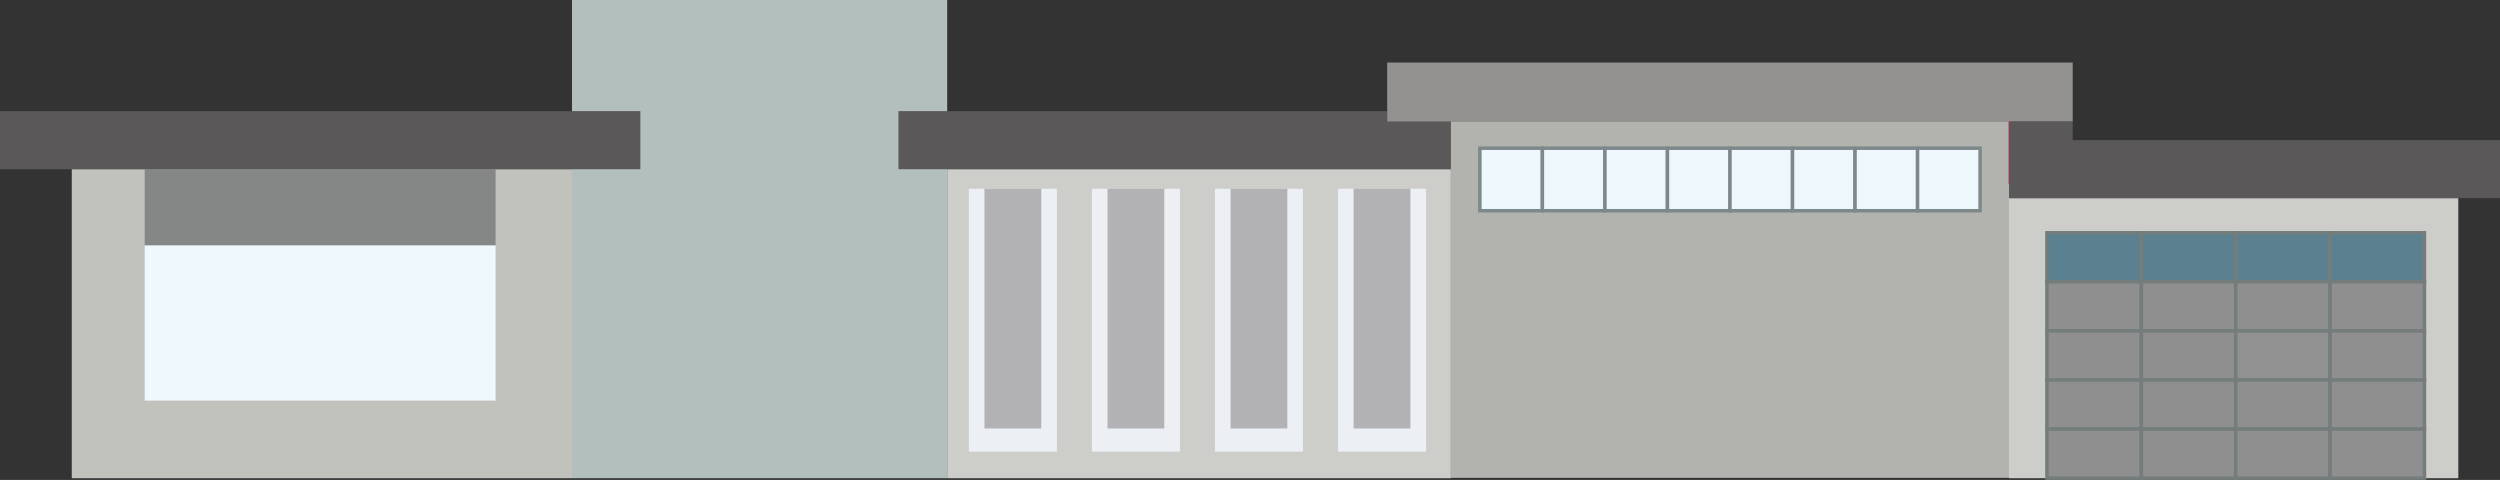 <svg id="Layer_3" data-name="Layer 3" xmlns="http://www.w3.org/2000/svg" viewBox="0 0 359.83 69.08"><rect x="0" y="0" width="359.83" height="69.08" fill="#333333" stroke="none"/><defs><style>.cls-1{fill:#c1c2bc;}.cls-2{fill:#cdcec9;}.cls-3{fill:none;stroke:#ff003c;}.cls-12,.cls-13,.cls-14,.cls-15,.cls-3{stroke-miterlimit:10;stroke-width:0.5px;}.cls-4{fill:#858686;}.cls-5{fill:#eff8fd;}.cls-6{fill:#5a5858;}.cls-7{fill:#b3bfbd;}.cls-8{fill:#eceff3;}.cls-9{fill:#b2b1b4;}.cls-10{fill:#b2b3ae;}.cls-11{fill:#939290;}.cls-12{fill:#eef7fc;stroke:#7d888b;}.cls-13{fill:#5b8191;}.cls-13,.cls-14,.cls-15{stroke:#747c7c;}.cls-14{fill:#908f8f;}.cls-15{fill:#919191;}</style></defs><title>house2</title><rect class="cls-1" x="10.33" y="24.35" width="72" height="44.48"/><rect class="cls-2" x="289.16" y="28.52" width="64.67" height="40.31"/><rect class="cls-2" x="136.33" y="24.35" width="72.5" height="44.48"/><rect class="cls-3" x="289.1" y="24.35" width="0.06" height="2.1"/><rect class="cls-4" x="20.83" y="24.35" width="50.5" height="10.98"/><rect class="cls-5" x="20.83" y="35.33" width="50.5" height="22.33"/><rect class="cls-6" y="16" width="92.16" height="8.35"/><polygon class="cls-6" points="208.83 17.5 208.83 24.35 129.33 24.35 129.33 16 199.66 16 199.66 17.5 208.83 17.5"/><polygon class="cls-7" points="129.33 16 129.33 24.35 136.33 24.35 136.33 68.83 82.33 68.83 82.33 24.35 92.16 24.35 92.16 16 82.33 16 82.33 0 136.33 0 136.33 16 129.33 16"/><rect class="cls-8" x="139.45" y="27.17" width="12.67" height="37.83"/><rect class="cls-9" x="141.7" y="27.17" width="8.17" height="34.5"/><rect class="cls-8" x="157.16" y="27.17" width="12.67" height="37.83"/><rect class="cls-9" x="159.41" y="27.17" width="8.17" height="34.5"/><rect class="cls-8" x="174.87" y="27.17" width="12.67" height="37.83"/><rect class="cls-9" x="177.12" y="27.17" width="8.17" height="34.5"/><rect class="cls-8" x="192.58" y="27.17" width="12.67" height="37.83"/><rect class="cls-9" x="194.83" y="27.17" width="8.17" height="34.5"/><path class="cls-3" d="M552.76,59.56v9h0.06v-9h-0.06Z" transform="translate(-263.66 -42.06)"/><path class="cls-10" d="M552.76,68.51v-9H472.49v51.33h80.33V68.51h-0.06Zm-4.1,3.88h-72v-9h72v9Z" transform="translate(-263.66 -42.06)"/><rect class="cls-11" x="199.66" y="9" width="98.67" height="8.5"/><rect class="cls-12" x="213" y="21.33" width="9" height="9"/><rect class="cls-12" x="222" y="21.33" width="9" height="9"/><rect class="cls-12" x="231" y="21.33" width="9" height="9"/><rect class="cls-12" x="240" y="21.33" width="9" height="9"/><rect class="cls-12" x="249" y="21.33" width="9" height="9"/><rect class="cls-12" x="258" y="21.33" width="9" height="9"/><rect class="cls-12" x="267" y="21.33" width="9" height="9"/><rect class="cls-12" x="276" y="21.33" width="9" height="9"/><polygon class="cls-6" points="359.83 20.17 359.83 28.52 289.16 28.52 289.16 17.5 298.33 17.5 298.33 20.17 359.83 20.17"/><rect class="cls-13" x="294.62" y="33.5" width="13.58" height="7.07"/><rect class="cls-14" x="294.62" y="40.56" width="13.58" height="7.07"/><rect class="cls-14" x="294.62" y="47.63" width="13.58" height="7.07"/><rect class="cls-14" x="294.62" y="54.7" width="13.58" height="7.07"/><rect class="cls-14" x="294.62" y="61.76" width="13.58" height="7.07"/><rect class="cls-13" x="308.21" y="33.5" width="13.58" height="7.07"/><rect class="cls-14" x="308.21" y="40.56" width="13.58" height="7.07"/><rect class="cls-14" x="308.21" y="47.63" width="13.58" height="7.07"/><rect class="cls-14" x="308.21" y="54.7" width="13.58" height="7.07"/><rect class="cls-14" x="308.21" y="61.76" width="13.58" height="7.07"/><rect class="cls-13" x="321.79" y="33.5" width="13.58" height="7.07"/><rect class="cls-14" x="321.79" y="40.56" width="13.58" height="7.07"/><rect class="cls-15" x="321.79" y="47.63" width="13.58" height="7.07"/><rect class="cls-14" x="321.79" y="54.7" width="13.58" height="7.07"/><rect class="cls-14" x="321.79" y="61.76" width="13.58" height="7.07"/><rect class="cls-13" x="335.38" y="33.5" width="13.58" height="7.07"/><rect class="cls-14" x="335.38" y="40.56" width="13.58" height="7.07"/><rect class="cls-14" x="335.38" y="47.63" width="13.58" height="7.07"/><rect class="cls-14" x="335.38" y="54.7" width="13.58" height="7.07"/><rect class="cls-14" x="335.38" y="61.76" width="13.58" height="7.07"/></svg>